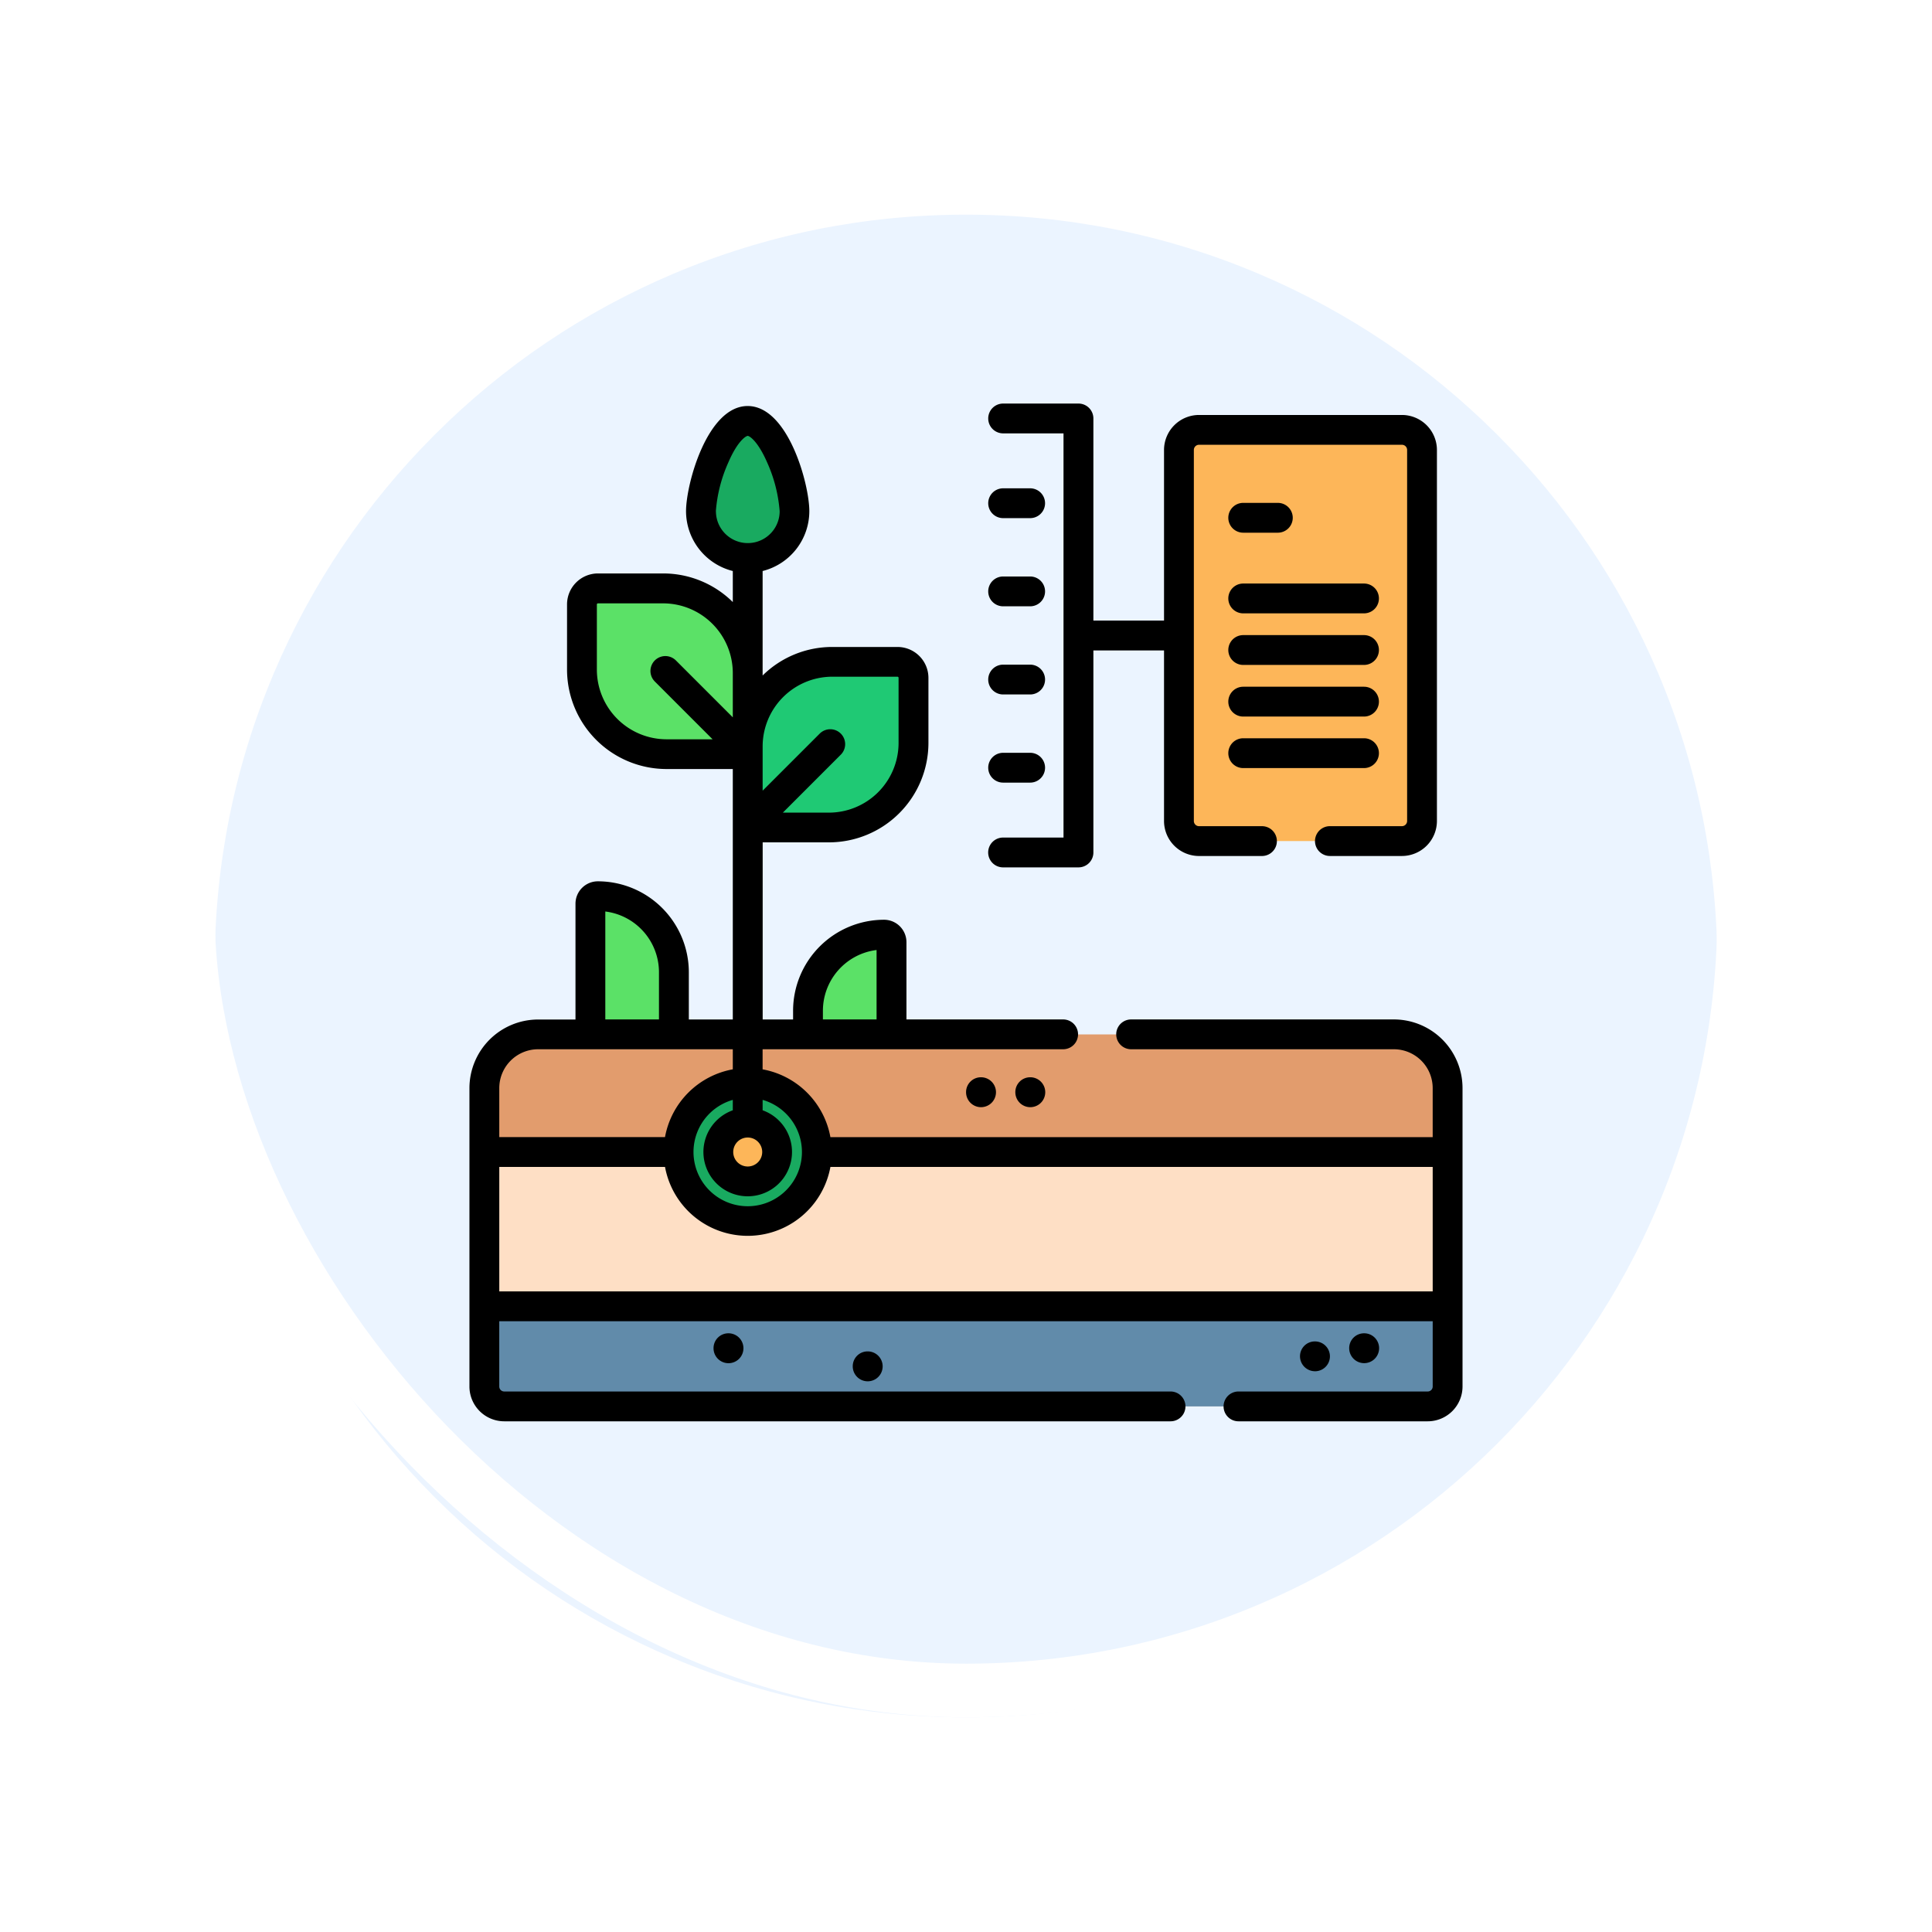 <svg xmlns="http://www.w3.org/2000/svg" xmlns:xlink="http://www.w3.org/1999/xlink" width="108" height="108" viewBox="0 0 108 108">
  <defs>
    <filter id="Trazado_896985" x="0" y="0" width="108" height="108" filterUnits="userSpaceOnUse">
      <feOffset dy="3" input="SourceAlpha"/>
      <feGaussianBlur stdDeviation="3" result="blur"/>
      <feFlood flood-opacity="0.161"/>
      <feComposite operator="in" in2="blur"/>
      <feComposite in="SourceGraphic"/>
    </filter>
  </defs>
  <g id="Grupo_1178617" data-name="Grupo 1178617" transform="translate(-274.051 -2070.995)">
    <g id="Grupo_1111351" data-name="Grupo 1111351" transform="translate(283.051 2076.995)">
      <g id="Grupo_1109826" data-name="Grupo 1109826">
        <g id="Grupo_1098742" data-name="Grupo 1098742">
          <g transform="matrix(1, 0, 0, 1, -9, -6)" filter="url(#Trazado_896985)">
            <g id="Trazado_896985-2" data-name="Trazado 896985" transform="translate(9 6)" fill="#e8f2ff" opacity="0.859">
              <path d="M 45 88.5 C 39.127 88.5 33.43 87.35 28.068 85.082 C 22.889 82.891 18.236 79.755 14.241 75.759 C 10.245 71.764 7.109 67.112 4.918 61.932 C 2.65 56.57 1.5 50.873 1.5 45 C 1.5 39.127 2.65 33.43 4.918 28.068 C 7.109 22.889 10.245 18.236 14.241 14.241 C 18.236 10.245 22.889 7.109 28.068 4.918 C 33.43 2.65 39.127 1.5 45 1.5 C 50.873 1.5 56.57 2.65 61.932 4.918 C 67.111 7.109 71.764 10.245 75.759 14.241 C 79.754 18.236 82.891 22.889 85.082 28.068 C 87.35 33.43 88.5 39.127 88.5 45 C 88.5 50.873 87.35 56.57 85.082 61.932 C 82.891 67.112 79.754 71.764 75.759 75.759 C 71.764 79.755 67.111 82.891 61.932 85.082 C 56.57 87.35 50.873 88.5 45 88.5 Z" stroke="none"/>
              <path d="M 45 3 C 39.329 3 33.829 4.11 28.653 6.299 C 23.652 8.415 19.16 11.443 15.301 15.301 C 11.443 19.16 8.415 23.652 6.299 28.653 C 4.11 33.829 3 39.329 3 45 C 3 50.671 4.11 56.171 6.299 61.347 C 8.415 66.348 11.443 70.84 15.301 74.699 C 19.16 78.557 23.652 81.585 28.653 83.701 C 33.829 85.89 39.329 87 45 87 C 50.671 87 56.171 85.89 61.347 83.701 C 66.348 81.585 70.84 78.557 74.698 74.699 C 78.557 70.84 81.585 66.348 83.701 61.347 C 85.89 56.171 87 50.671 87 45 C 87 39.329 85.89 33.829 83.701 28.653 C 81.585 23.652 78.557 19.16 74.698 15.301 C 70.84 11.443 66.348 8.415 61.347 6.299 C 56.171 4.11 50.671 3 45 3 M 45 0 C 69.853 0 90 20.147 90 45 L 90 45 C 90 69.853 69.853 90 45 90 C 20.147 90 -7.62939453125e-06 69.853 -7.62939453125e-06 45 L -7.62939453125e-06 45 C -7.62939453125e-06 20.147 20.147 0 45 0 Z" stroke="none" fill="#fff"/>
            </g>
          </g>
          <g id="Rectángulo_400907" data-name="Rectángulo 400907" transform="translate(0)" fill="none" stroke="#fff" stroke-width="3">
            <rect width="90" height="90" rx="45" stroke="none"/>
            <rect x="1.5" y="1.5" width="87" height="87" rx="43.5" fill="none"/>
          </g>
        </g>
      </g>
    </g>
    <g id="smart-farm_1143928" transform="translate(300.293 2093.554)">
      <path id="Trazado_904861" data-name="Trazado 904861" d="M60.844,256.245h4.669v-4.192a4.252,4.252,0,0,0-4.252-4.252.417.417,0,0,0-.418.418Zm0,0" transform="translate(-54.082 -220.266)" fill="#5be167"/>
      <path id="Trazado_904862" data-name="Trazado 904862" d="M174.986,273.745V267.6a.418.418,0,0,0-.418-.418,4.252,4.252,0,0,0-4.252,4.252v2.31Zm0,0" transform="translate(-151.391 -237.495)" fill="#5be167"/>
      <path id="Trazado_904863" data-name="Trazado 904863" d="M61.346,320.336v16.682a1.111,1.111,0,0,1-1.111,1.111H8.611A1.111,1.111,0,0,1,7.5,337.018V320.336a3,3,0,0,1,3-3H58.342a3,3,0,0,1,3,3Zm0,0" transform="translate(-6.666 -282.071)" fill="#e29c6d"/>
      <path id="Trazado_904864" data-name="Trazado 904864" d="M60.235,390.747H8.611A1.111,1.111,0,0,1,7.5,389.636V376.527H61.346v13.109A1.111,1.111,0,0,1,60.235,390.747Zm0,0" transform="translate(-6.666 -334.688)" fill="#fedfc5"/>
      <path id="Trazado_904865" data-name="Trazado 904865" d="M60.235,459.747H8.611A1.111,1.111,0,0,1,7.5,458.636v-4.483H61.346v4.483A1.111,1.111,0,0,1,60.235,459.747Zm0,0" transform="translate(-6.666 -403.688)" fill="#618baa"/>
      <path id="Trazado_904866" data-name="Trazado 904866" d="M65.863,101.375V97.729A4.725,4.725,0,0,0,61.138,93H57.493a.9.9,0,0,0-.9.9v3.645a4.725,4.725,0,0,0,4.725,4.725h3.645A.9.9,0,0,0,65.863,101.375Zm0,0" transform="translate(-50.308 -82.669)" fill="#5be167"/>
      <path id="Trazado_904867" data-name="Trazado 904867" d="M112.937,345.61a3.865,3.865,0,1,1-3.865-3.865A3.865,3.865,0,0,1,112.937,345.61Zm0,0" transform="translate(-93.516 -303.772)" fill="#19aa60"/>
      <path id="Trazado_904868" data-name="Trazado 904868" d="M128.485,363.381a1.643,1.643,0,1,1-1.643-1.643A1.643,1.643,0,0,1,128.485,363.381Zm0,0" transform="translate(-111.286 -321.543)" fill="#fdb659"/>
      <path id="Trazado_904869" data-name="Trazado 904869" d="M139.988,138.28v-3.645a4.725,4.725,0,0,1,4.725-4.725h3.646a.9.9,0,0,1,.9.9v3.645a4.725,4.725,0,0,1-4.725,4.725h-3.645A.9.9,0,0,1,139.988,138.28Zm0,0" transform="translate(-124.432 -115.474)" fill="#1fc974"/>
      <path id="Trazado_904870" data-name="Trazado 904870" d="M121.689,13.775a2.614,2.614,0,1,1-5.228,0c0-1.444,1.171-5.045,2.614-5.045S121.689,12.332,121.689,13.775Zm0,0" transform="translate(-103.52 -7.76)" fill="#19aa60"/>
      <path id="Trazado_904871" data-name="Trazado 904871" d="M369.4,36.224H358.052A1.123,1.123,0,0,1,356.93,35.1V14.362a1.123,1.123,0,0,1,1.123-1.123H369.4a1.123,1.123,0,0,1,1.123,1.123V35.1A1.123,1.123,0,0,1,369.4,36.224Zm0,0" transform="translate(-317.268 -11.768)" fill="#fdb659"/>
      <path id="Trazado_904872" data-name="Trazado 904872" d="M51.676,35.521H36.989a.833.833,0,1,0,0,1.667H51.676a2.173,2.173,0,0,1,2.17,2.17V42.1H20.178a4.709,4.709,0,0,0-3.79-3.789V37.188h16.8a.833.833,0,0,0,0-1.667H24.429V31.2a1.253,1.253,0,0,0-1.251-1.251,5.091,5.091,0,0,0-5.086,5.086v.487h-1.7v-9.9c.021,0,.041,0,.062,0H20.1a5.565,5.565,0,0,0,5.558-5.558V16.424A1.73,1.73,0,0,0,23.926,14.7H20.281a5.539,5.539,0,0,0-3.892,1.595V10.454A3.453,3.453,0,0,0,19,7.109c0-1.51-1.185-5.878-3.447-5.878S12.108,5.6,12.108,7.109a3.453,3.453,0,0,0,2.614,3.345V12.19a5.537,5.537,0,0,0-3.892-1.6H7.185a1.731,1.731,0,0,0-1.729,1.729v3.645a5.565,5.565,0,0,0,5.559,5.559H14.66c.021,0,.041,0,.062,0v14H12.264V32.88A5.091,5.091,0,0,0,7.179,27.8a1.252,1.252,0,0,0-1.251,1.251v6.475H3.838A3.841,3.841,0,0,0,0,39.358V56.041a1.947,1.947,0,0,0,1.945,1.945H39.192a.833.833,0,0,0,0-1.667H1.945a.278.278,0,0,1-.278-.278v-3.65H53.847v3.65a.278.278,0,0,1-.278.278H42.99a.833.833,0,1,0,0,1.667H53.569a1.947,1.947,0,0,0,1.945-1.945V39.358a3.841,3.841,0,0,0-3.837-3.837Zm-31.917-.487a3.424,3.424,0,0,1,3-3.394v3.88h-3Zm.522-18.672h3.646a.062.062,0,0,1,.062.062V20.07A3.9,3.9,0,0,1,20.1,23.961H17.52l3.234-3.235a.833.833,0,1,0-1.178-1.178l-3.186,3.186V20.254a3.9,3.9,0,0,1,3.892-3.892ZM13.775,7.109a8.15,8.15,0,0,1,.7-2.73C15,3.161,15.469,2.9,15.556,2.9s.552.264,1.085,1.482a8.15,8.15,0,0,1,.7,2.73,1.781,1.781,0,1,1-3.562,0Zm-6.652,8.86V12.324a.062.062,0,0,1,.062-.062H10.83a3.9,3.9,0,0,1,3.892,3.892v2.48l-3.186-3.186a.833.833,0,0,0-1.178,1.178l3.234,3.235H11.015A3.9,3.9,0,0,1,7.123,15.969ZM18.587,42.932a3.031,3.031,0,1,1-3.865-2.914V40.6a2.476,2.476,0,1,0,1.667,0v-.582A3.037,3.037,0,0,1,18.587,42.932Zm-3.031-.81a.81.81,0,1,1-.81.81A.81.81,0,0,1,15.556,42.122ZM7.595,29.487a3.423,3.423,0,0,1,3,3.393v2.641h-3Zm-3.757,7.7H14.722V38.31a4.709,4.709,0,0,0-3.79,3.789H1.668V39.358a2.173,2.173,0,0,1,2.17-2.17ZM1.668,50.724V43.765h9.265a4.7,4.7,0,0,0,9.246,0H53.847v6.959Zm0,0" transform="translate(0 -1.093)"/>
      <path id="Trazado_904873" data-name="Trazado 904873" d="M444.258,468.563a.833.833,0,0,0-.833-.833h-.011a.829.829,0,0,0-.828.833.836.836,0,0,0,1.672,0Zm0,0" transform="translate(-393.407 -415.757)"/>
      <path id="Trazado_904874" data-name="Trazado 904874" d="M418.644,473.495a.833.833,0,0,0,0-1.667h-.015a.828.828,0,0,0-.824.837.838.838,0,0,0,.839.829Zm0,0" transform="translate(-371.376 -419.4)"/>
      <path id="Trazado_904875" data-name="Trazado 904875" d="M275.453,338.934a.829.829,0,0,0-.828.833.836.836,0,1,0,.839-.833Zm0,0" transform="translate(-244.109 -301.273)"/>
      <path id="Trazado_904876" data-name="Trazado 904876" d="M250.668,338.934a.829.829,0,0,0-.828.833.836.836,0,1,0,.839-.833Zm0,0" transform="translate(-222.078 -301.273)"/>
      <path id="Trazado_904877" data-name="Trazado 904877" d="M193.652,476.84a.829.829,0,0,0-.828.833.836.836,0,1,0,.839-.833Zm0,0" transform="translate(-171.397 -423.855)"/>
      <path id="Trazado_904878" data-name="Trazado 904878" d="M123.621,467.73a.829.829,0,0,0-.828.833.836.836,0,1,0,.839-.833Zm0,0" transform="translate(-109.148 -415.757)"/>
      <path id="Trazado_904879" data-name="Trazado 904879" d="M261.825,25.928h4.212a.833.833,0,0,0,.833-.833V13.8h3.949v9.536a1.959,1.959,0,0,0,1.956,1.956h3.519a.833.833,0,1,0,0-1.667h-3.519a.29.29,0,0,1-.289-.29V2.594a.29.29,0,0,1,.289-.29h11.343a.29.29,0,0,1,.29.29v20.74a.29.29,0,0,1-.29.29h-4.026a.833.833,0,1,0,0,1.667h4.026a1.959,1.959,0,0,0,1.956-1.956V2.594A1.959,1.959,0,0,0,284.118.638H272.775a1.959,1.959,0,0,0-1.956,1.956v9.536H266.87V.834A.833.833,0,0,0,266.037,0h-4.212a.833.833,0,1,0,0,1.667H265.2V24.261h-3.378a.833.833,0,1,0,0,1.667Zm0,0" transform="translate(-231.991)"/>
      <path id="Trazado_904880" data-name="Trazado 904880" d="M261.825,44.311h1.51a.833.833,0,1,0,0-1.667h-1.51a.833.833,0,1,0,0,1.667Zm0,0" transform="translate(-231.991 -37.906)"/>
      <path id="Trazado_904881" data-name="Trazado 904881" d="M261.825,88.659h1.51a.833.833,0,1,0,0-1.667h-1.51a.833.833,0,1,0,0,1.667Zm0,0" transform="translate(-231.991 -77.325)"/>
      <path id="Trazado_904882" data-name="Trazado 904882" d="M261.825,133.011h1.51a.833.833,0,0,0,0-1.667h-1.51a.833.833,0,0,0,0,1.667Zm0,0" transform="translate(-231.991 -116.749)"/>
      <path id="Trazado_904883" data-name="Trazado 904883" d="M261.825,177.358h1.51a.833.833,0,0,0,0-1.667h-1.51a.833.833,0,1,0,0,1.667Zm0,0" transform="translate(-231.991 -156.168)"/>
      <path id="Trazado_904884" data-name="Trazado 904884" d="M382.606,51.628h1.935a.833.833,0,1,0,0-1.667h-1.935a.833.833,0,1,0,0,1.667Zm0,0" transform="translate(-339.351 -44.409)"/>
      <path id="Trazado_904885" data-name="Trazado 904885" d="M382.606,92.206h6.752a.833.833,0,0,0,0-1.667h-6.752a.833.833,0,0,0,0,1.667Zm0,0" transform="translate(-339.351 -80.478)"/>
      <path id="Trazado_904886" data-name="Trazado 904886" d="M382.606,118.151h6.752a.833.833,0,1,0,0-1.667h-6.752a.833.833,0,1,0,0,1.667Zm0,0" transform="translate(-339.351 -103.54)"/>
      <path id="Trazado_904887" data-name="Trazado 904887" d="M382.606,144.1h6.752a.833.833,0,0,0,0-1.667h-6.752a.833.833,0,0,0,0,1.667Zm0,0" transform="translate(-339.351 -126.603)"/>
      <path id="Trazado_904888" data-name="Trazado 904888" d="M382.606,170.042h6.752a.833.833,0,1,0,0-1.667h-6.752a.833.833,0,1,0,0,1.667Zm0,0" transform="translate(-339.351 -149.665)"/>
    </g>
  </g>
</svg>
